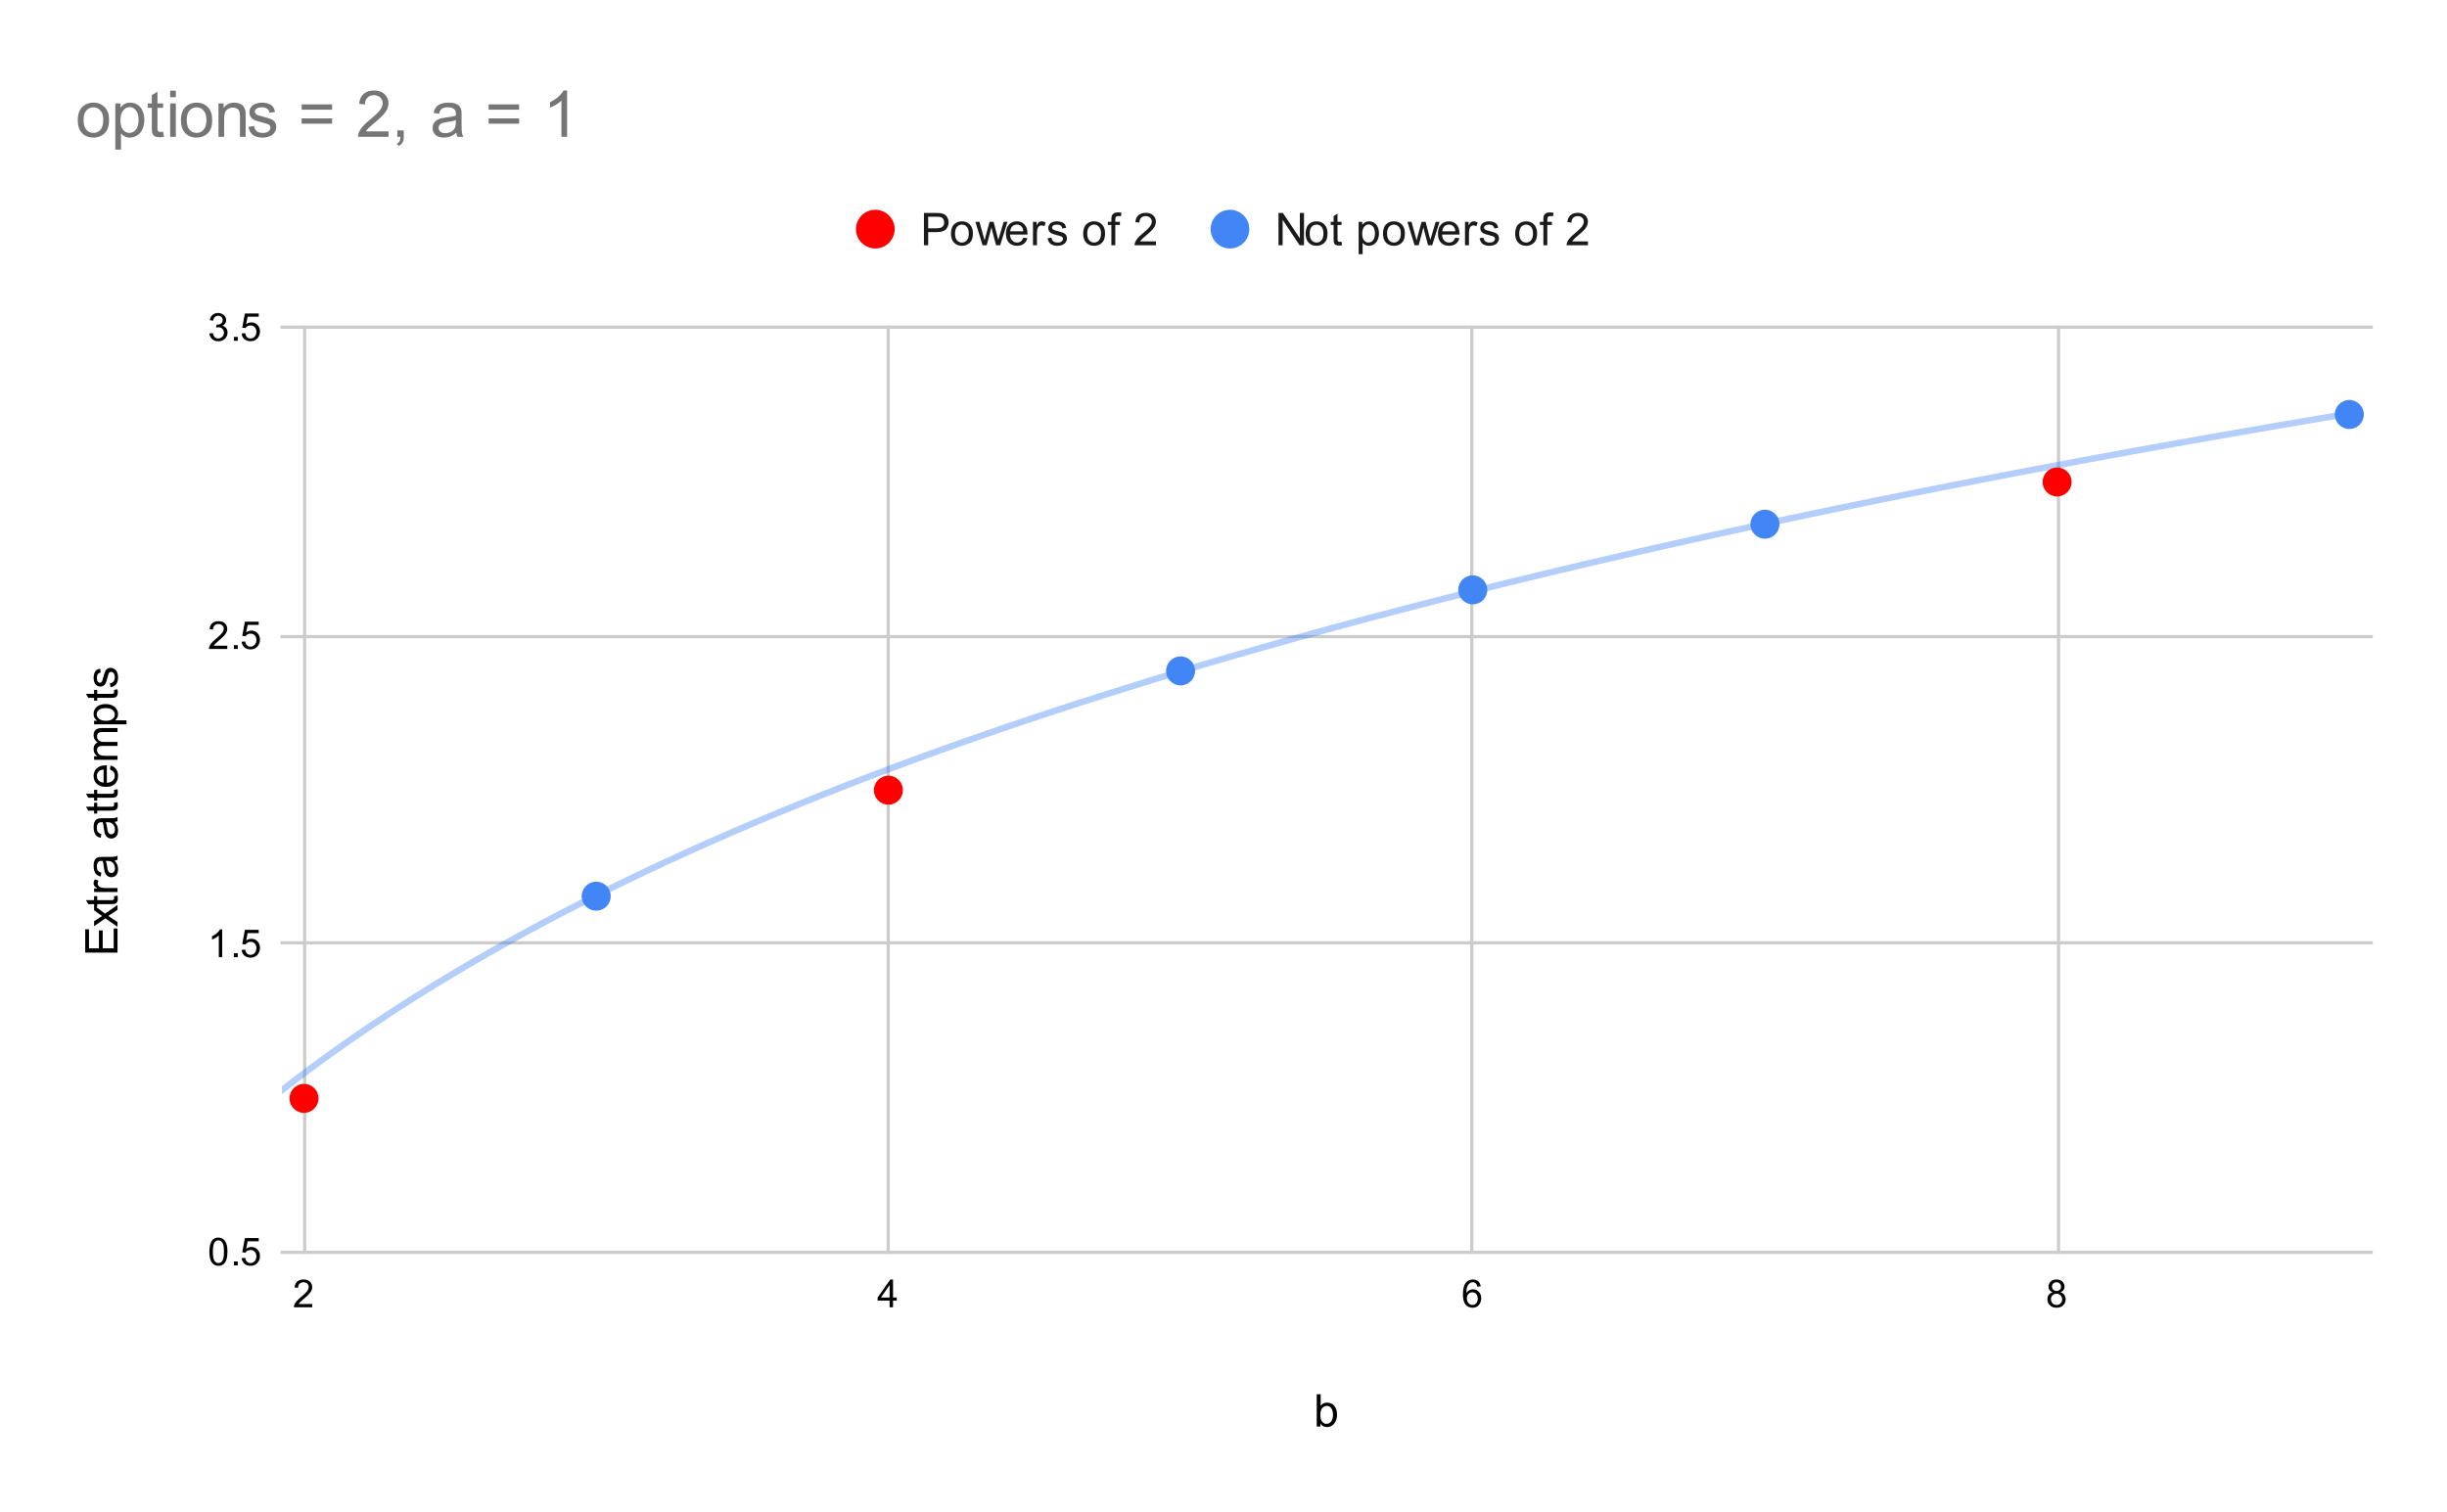 <svg version="1.1" viewBox="0.0 0.0 759.0 469.0" fill="none" stroke="none" stroke-linecap="square" stroke-miterlimit="10" width="759" height="469" xmlns:xlink="http://www.w3.org/1999/xlink" xmlns="http://www.w3.org/2000/svg"><path fill="#ffffff" d="M0 0L759.0 0L759.0 469.0L0 469.0L0 0Z" fill-rule="nonzero"/><path stroke="#cccccc" stroke-width="1.0" stroke-linecap="butt" d="M94.5 101.5L94.5 388.5" fill-rule="nonzero"/><path stroke="#cccccc" stroke-width="1.0" stroke-linecap="butt" d="M275.5 101.5L275.5 388.5" fill-rule="nonzero"/><path stroke="#cccccc" stroke-width="1.0" stroke-linecap="butt" d="M456.5 101.5L456.5 388.5" fill-rule="nonzero"/><path stroke="#cccccc" stroke-width="1.0" stroke-linecap="butt" d="M638.5 101.5L638.5 388.5" fill-rule="nonzero"/><path stroke="#cccccc" stroke-width="1.0" stroke-linecap="butt" d="M87.5 388.5L735.5 388.5" fill-rule="nonzero"/><path stroke="#cccccc" stroke-width="1.0" stroke-linecap="butt" d="M87.5 292.5L735.5 292.5" fill-rule="nonzero"/><path stroke="#cccccc" stroke-width="1.0" stroke-linecap="butt" d="M87.5 197.5L735.5 197.5" fill-rule="nonzero"/><path stroke="#cccccc" stroke-width="1.0" stroke-linecap="butt" d="M87.5 101.5L735.5 101.5" fill-rule="nonzero"/><clipPath id="id_0"><path d="M87.45 101.717L735.55 101.717L735.55 388.55L87.45 388.55L87.45 101.717Z" clip-rule="nonzero"/></clipPath><path stroke="#4285f4" stroke-width="2.0" stroke-linecap="butt" stroke-opacity="0.4" clip-path="url(#id_0)" d="M0 432.913C0 432.913 2.667 428.789 4.0 426.793C5.333 424.797 6.667 422.849 8.0 420.937C9.333 419.025 10.667 417.157 12.0 415.322C13.333 413.488 14.667 411.693 16.0 409.93C17.333 408.167 18.667 406.441 20.0 404.743C21.333 403.046 22.667 401.383 24.0 399.747C25.333 398.111 26.667 396.507 28.0 394.928C29.333 393.349 30.667 391.8 32.0 390.274C33.333 388.748 34.667 387.25 36.0 385.773C37.333 384.297 38.667 382.847 40.0 381.417C41.333 379.988 42.667 378.582 44.0 377.196C45.333 375.81 46.667 374.447 48.0 373.102C49.333 371.757 50.667 370.433 52.0 369.127C53.333 367.821 54.667 366.535 56.0 365.266C57.333 363.996 58.667 362.745 60.0 361.51C61.333 360.276 62.667 359.058 64.0 357.856C65.333 356.654 66.667 355.469 68.0 354.298C69.333 353.126 70.667 351.971 72.0 350.829C73.333 349.688 74.667 348.561 76.0 347.448C77.333 346.334 78.667 345.235 80.0 344.148C81.333 343.061 82.667 341.988 84.0 340.926C85.333 339.865 86.667 338.816 88.0 337.779C89.333 336.742 90.667 335.717 92.0 334.703C93.333 333.689 94.667 332.687 96.0 331.695C97.333 330.703 98.667 329.723 100.0 328.752C101.333 327.782 102.667 326.822 104.0 325.871C105.333 324.921 106.667 323.981 108.0 323.051C109.333 322.12 110.667 321.199 112.0 320.287C113.333 319.375 114.667 318.472 116.0 317.578C117.333 316.684 118.667 315.799 120.0 314.923C121.333 314.046 122.667 313.178 124.0 312.318C125.333 311.458 126.667 310.606 128.0 309.762C129.333 308.918 130.667 308.082 132.0 307.253C133.333 306.424 134.667 305.603 136.0 304.789C137.333 303.976 138.667 303.169 140.0 302.37C141.333 301.57 142.667 300.778 144.0 299.992C145.333 299.207 146.667 298.428 148.0 297.656C149.333 296.884 150.667 296.118 152.0 295.359C153.333 294.6 154.667 293.847 156.0 293.1C157.333 292.353 158.667 291.613 160.0 290.878C161.333 290.143 162.667 289.415 164.0 288.692C165.333 287.969 166.667 287.251 168.0 286.54C169.333 285.828 170.667 285.122 172.0 284.421C173.333 283.721 174.667 283.026 176.0 282.336C177.333 281.646 178.667 280.961 180.0 280.281C181.333 279.602 182.667 278.927 184.0 278.258C185.333 277.588 186.667 276.923 188.0 276.264C189.333 275.604 190.667 274.949 192.0 274.298C193.333 273.648 194.667 273.002 196.0 272.361C197.333 271.72 198.667 271.083 200.0 270.451C201.333 269.818 202.667 269.191 204.0 268.567C205.333 267.943 206.667 267.324 208.0 266.709C209.333 266.094 210.667 265.483 212.0 264.876C213.333 264.269 214.667 263.667 216.0 263.068C217.333 262.469 218.667 261.874 220.0 261.283C221.333 260.692 222.667 260.105 224.0 259.521C225.333 258.938 226.667 258.358 228.0 257.782C229.333 257.206 230.667 256.633 232.0 256.065C233.333 255.496 234.667 254.93 236.0 254.369C237.333 253.807 238.667 253.249 240.0 252.694C241.333 252.139 242.667 251.587 244.0 251.039C245.333 250.491 246.667 249.946 248.0 249.404C249.333 248.863 250.667 248.324 252.0 247.789C253.333 247.254 254.667 246.722 256.0 246.193C257.333 245.664 258.667 245.138 260.0 244.615C261.333 244.092 262.667 243.572 264.0 243.055C265.333 242.538 266.667 242.024 268.0 241.513C269.333 241.002 270.667 240.493 272.0 239.988C273.333 239.483 274.667 238.98 276.0 238.48C277.333 237.98 278.667 237.483 280.0 236.989C281.333 236.494 282.667 236.003 284.0 235.513C285.333 235.024 286.667 234.538 288.0 234.054C289.333 233.57 290.667 233.089 292.0 232.61C293.333 232.131 294.667 231.655 296.0 231.181C297.333 230.708 298.667 230.236 300.0 229.767C301.333 229.299 302.667 228.832 304.0 228.368C305.333 227.904 306.667 227.442 308.0 226.983C309.333 226.524 310.667 226.067 312.0 225.612C313.333 225.157 314.667 224.705 316.0 224.254C317.333 223.804 318.667 223.356 320.0 222.91C321.333 222.464 322.667 222.021 324.0 221.579C325.333 221.138 326.667 220.698 328.0 220.261C329.333 219.824 330.667 219.389 332.0 218.956C333.333 218.523 334.667 218.092 336.0 217.663C337.333 217.234 338.667 216.807 340.0 216.382C341.333 215.957 342.667 215.534 344.0 215.113C345.333 214.692 346.667 214.273 348.0 213.856C349.333 213.439 350.667 213.024 352.0 212.61C353.333 212.197 354.667 211.786 356.0 211.376C357.333 210.966 358.667 210.559 360.0 210.153C361.333 209.747 362.667 209.343 364.0 208.94C365.333 208.538 366.667 208.137 368.0 207.739C369.333 207.34 370.667 206.943 372.0 206.548C373.333 206.152 374.667 205.759 376.0 205.367C377.333 204.975 378.667 204.585 380.0 204.196C381.333 203.808 382.667 203.421 384.0 203.035C385.333 202.65 386.667 202.267 388.0 201.885C389.333 201.503 390.667 201.122 392.0 200.743C393.333 200.365 394.667 199.987 396.0 199.612C397.333 199.236 398.667 198.862 400.0 198.489C401.333 198.117 402.667 197.746 404.0 197.376C405.333 197.007 406.667 196.639 408.0 196.272C409.333 195.905 410.667 195.54 412.0 195.177C413.333 194.813 414.667 194.451 416.0 194.09C417.333 193.73 418.667 193.37 420.0 193.012C421.333 192.655 422.667 192.298 424.0 191.943C425.333 191.588 426.667 191.234 428.0 190.882C429.333 190.53 430.667 190.179 432.0 189.829C433.333 189.479 434.667 189.131 436.0 188.784C437.333 188.437 438.667 188.092 440.0 187.747C441.333 187.403 442.667 187.06 444.0 186.718C445.333 186.377 446.667 186.036 448.0 185.697C449.333 185.358 450.667 185.02 452.0 184.683C453.333 184.347 454.667 184.011 456.0 183.677C457.333 183.343 458.667 183.01 460.0 182.678C461.333 182.347 462.667 182.016 464.0 181.687C465.333 181.358 466.667 181.03 468.0 180.703C469.333 180.376 470.667 180.05 472.0 179.725C473.333 179.401 474.667 179.077 476.0 178.755C477.333 178.433 478.667 178.112 480.0 177.792C481.333 177.472 482.667 177.153 484.0 176.835C485.333 176.517 486.667 176.201 488.0 175.885C489.333 175.569 490.667 175.255 492.0 174.942C493.333 174.628 494.667 174.316 496.0 174.005C497.333 173.694 498.667 173.383 500.0 173.074C501.333 172.765 502.667 172.457 504.0 172.15C505.333 171.843 506.667 171.537 508.0 171.232C509.333 170.927 510.667 170.623 512.0 170.32C513.333 170.017 514.667 169.716 516.0 169.415C517.333 169.114 518.667 168.814 520.0 168.515C521.333 168.216 522.667 167.918 524.0 167.621C525.333 167.324 526.667 167.028 528.0 166.733C529.333 166.438 530.667 166.144 532.0 165.851C533.333 165.558 534.667 165.266 536.0 164.974C537.333 164.683 538.667 164.393 540.0 164.103C541.333 163.814 542.667 163.526 544.0 163.238C545.333 162.951 546.667 162.664 548.0 162.378C549.333 162.092 550.667 161.808 552.0 161.524C553.333 161.24 554.667 160.957 556.0 160.674C557.333 160.392 558.667 160.111 560.0 159.831C561.333 159.55 562.667 159.271 564.0 158.992C565.333 158.713 566.667 158.435 568.0 158.158C569.333 157.881 570.667 157.605 572.0 157.33C573.333 157.054 574.667 156.78 576.0 156.506C577.333 156.233 578.667 155.96 580.0 155.688C581.333 155.416 582.667 155.144 584.0 154.874C585.333 154.604 586.667 154.334 588.0 154.065C589.333 153.796 590.667 153.528 592.0 153.261C593.333 152.994 594.667 152.728 596.0 152.462C597.333 152.196 598.667 151.931 600.0 151.667C601.333 151.403 602.667 151.14 604.0 150.877C605.333 150.615 606.667 150.353 608.0 150.092C609.333 149.831 610.667 149.57 612.0 149.311C613.333 149.051 614.667 148.792 616.0 148.534C617.333 148.276 618.667 148.019 620.0 147.762C621.333 147.506 622.667 147.25 624.0 146.995C625.333 146.739 626.667 146.485 628.0 146.231C629.333 145.977 630.667 145.724 632.0 145.472C633.333 145.22 634.667 144.968 636.0 144.717C637.333 144.466 638.667 144.216 640.0 143.966C641.333 143.717 642.667 143.468 644.0 143.22C645.333 142.971 646.667 142.724 648.0 142.477C649.333 142.23 650.667 141.984 652.0 141.738C653.333 141.493 654.667 141.248 656.0 141.004C657.333 140.76 658.667 140.516 660.0 140.273C661.333 140.03 662.667 139.788 664.0 139.546C665.333 139.305 666.667 139.064 668.0 138.824C669.333 138.583 670.667 138.344 672.0 138.104C673.333 137.865 674.667 137.627 676.0 137.389C677.333 137.151 678.667 136.914 680.0 136.678C681.333 136.441 682.667 136.205 684.0 135.97C685.333 135.735 686.667 135.5 688.0 135.266C689.333 135.032 690.667 134.798 692.0 134.565C693.333 134.332 694.667 134.1 696.0 133.868C697.333 133.636 698.667 133.405 700.0 133.175C701.333 132.944 702.667 132.714 704.0 132.485C705.333 132.256 706.667 132.027 708.0 131.798C709.333 131.57 710.667 131.343 712.0 131.116C713.333 130.888 714.667 130.662 716.0 130.436C717.333 130.21 718.667 129.985 720.0 129.76C721.333 129.535 722.667 129.311 724.0 129.087C725.333 128.863 726.667 128.64 728.0 128.417C729.333 128.195 732.0 127.751 732.0 127.751" fill-rule="nonzero"/><path fill="#ff0000" clip-path="url(#id_0)" d="M98.802 340.744C98.802 343.23 96.787 345.244 94.302 345.244C91.817 345.244 89.802 343.23 89.802 340.744C89.802 338.259 91.817 336.244 94.302 336.244C96.787 336.244 98.802 338.259 98.802 340.744Z" fill-rule="nonzero"/><path fill="#ff0000" clip-path="url(#id_0)" d="M280.058 245.133C280.058 247.619 278.043 249.633 275.558 249.633C273.073 249.633 271.058 247.619 271.058 245.133C271.058 242.648 273.073 240.633 275.558 240.633C278.043 240.633 280.058 242.648 280.058 245.133Z" fill-rule="nonzero"/><path fill="#ff0000" clip-path="url(#id_0)" d="M642.57 149.522C642.57 152.007 640.555 154.022 638.07 154.022C635.585 154.022 633.57 152.007 633.57 149.522C633.57 147.037 635.585 145.022 638.07 145.022C640.555 145.022 642.57 147.037 642.57 149.522Z" fill-rule="nonzero"/><path fill="#4285f4" clip-path="url(#id_0)" d="M189.43 278.024C189.43 280.509 187.415 282.524 184.93 282.524C182.445 282.524 180.43 280.509 180.43 278.024C180.43 275.538 182.445 273.524 184.93 273.524C187.415 273.524 189.43 275.538 189.43 278.024Z" fill-rule="nonzero"/><path fill="#4285f4" clip-path="url(#id_0)" d="M370.686 208.132C370.686 210.617 368.671 212.632 366.186 212.632C363.701 212.632 361.686 210.617 361.686 208.132C361.686 205.647 363.701 203.632 366.186 203.632C368.671 203.632 370.686 205.647 370.686 208.132Z" fill-rule="nonzero"/><path fill="#4285f4" clip-path="url(#id_0)" d="M461.314 182.986C461.314 185.471 459.299 187.486 456.814 187.486C454.329 187.486 452.314 185.471 452.314 182.986C452.314 180.501 454.329 178.486 456.814 178.486C459.299 178.486 461.314 180.501 461.314 182.986Z" fill-rule="nonzero"/><path fill="#4285f4" clip-path="url(#id_0)" d="M551.942 162.621C551.942 165.106 549.927 167.121 547.442 167.121C544.957 167.121 542.942 165.106 542.942 162.621C542.942 160.136 544.957 158.121 547.442 158.121C549.927 158.121 551.942 160.136 551.942 162.621Z" fill-rule="nonzero"/><path fill="#4285f4" clip-path="url(#id_0)" d="M733.198 128.583C733.198 131.069 731.183 133.083 728.698 133.083C726.213 133.083 724.198 131.069 724.198 128.583C724.198 126.098 726.213 124.083 728.698 124.083C731.183 124.083 733.198 126.098 733.198 128.583Z" fill-rule="nonzero"/><path fill="#000000" d="M409.562 442.55L408.422 442.55L408.422 432.534L409.641 432.534L409.641 436.097Q410.422 435.128 411.641 435.128Q412.312 435.128 412.906 435.394Q413.5 435.659 413.891 436.159Q414.281 436.644 414.5 437.331Q414.719 438.019 414.719 438.816Q414.719 440.675 413.781 441.706Q412.859 442.722 411.578 442.722Q410.297 442.722 409.562 441.644L409.562 442.55ZM409.547 438.863Q409.547 440.175 409.906 440.753Q410.484 441.706 411.469 441.706Q412.281 441.706 412.859 441.003Q413.453 440.3 413.453 438.909Q413.453 437.488 412.891 436.816Q412.328 436.144 411.531 436.144Q410.719 436.144 410.125 436.847Q409.547 437.534 409.547 438.863Z" fill-rule="nonzero"/><path fill="#000000" d="M36.45 295.524L26.434 295.524L26.434 288.274L27.606 288.274L27.606 294.196L30.684 294.196L30.684 288.649L31.856 288.649L31.856 294.196L35.262 294.196L35.262 288.04L36.45 288.04L36.45 295.524ZM36.45 287.524L32.669 284.883L29.184 287.336L29.184 285.79L30.887 284.68Q31.372 284.368 31.7 284.18Q31.247 283.868 30.903 283.618L29.184 282.399L29.184 280.93L32.606 283.43L36.45 280.743L36.45 282.243L34.2 283.743L33.591 284.133L36.45 286.04L36.45 287.524ZM35.356 278.024L36.434 277.852Q36.544 278.368 36.544 278.774Q36.544 279.446 36.341 279.821Q36.122 280.18 35.778 280.336Q35.434 280.477 34.325 280.477L30.153 280.477L30.153 281.383L29.184 281.383L29.184 280.477L27.387 280.477L26.653 279.258L29.184 279.258L29.184 278.024L30.153 278.024L30.153 279.258L34.387 279.258Q34.919 279.258 35.075 279.196Q35.216 279.133 35.309 278.993Q35.403 278.836 35.403 278.571Q35.403 278.352 35.356 278.024ZM36.45 276.727L29.184 276.727L29.184 275.618L30.294 275.618Q29.512 275.196 29.278 274.836Q29.028 274.477 29.028 274.04Q29.028 273.415 29.419 272.774L30.559 273.196Q30.294 273.649 30.294 274.102Q30.294 274.508 30.544 274.836Q30.778 275.149 31.216 275.29Q31.872 275.493 32.653 275.493L36.45 275.493L36.45 276.727ZM35.559 266.977Q36.137 267.649 36.387 268.29Q36.622 268.915 36.622 269.649Q36.622 270.836 36.044 271.493Q35.45 272.133 34.528 272.133Q33.997 272.133 33.559 271.899Q33.122 271.649 32.856 271.258Q32.591 270.852 32.45 270.368Q32.356 270.008 32.262 269.274Q32.091 267.774 31.841 267.071Q31.591 267.071 31.528 267.071Q30.762 267.071 30.466 267.415Q30.044 267.883 30.044 268.821Q30.044 269.68 30.356 270.102Q30.653 270.508 31.419 270.711L31.262 271.915Q30.481 271.758 30.012 271.383Q29.544 270.993 29.294 270.29Q29.028 269.571 29.028 268.633Q29.028 267.711 29.247 267.133Q29.466 266.555 29.794 266.29Q30.122 266.008 30.637 265.899Q30.95 265.836 31.762 265.836L33.403 265.836Q35.122 265.836 35.575 265.758Q36.028 265.68 36.45 265.446L36.45 266.727Q36.059 266.915 35.559 266.977ZM32.809 267.071Q33.075 267.743 33.278 269.086Q33.387 269.836 33.528 270.165Q33.653 270.477 33.919 270.649Q34.184 270.821 34.497 270.821Q34.997 270.821 35.325 270.446Q35.653 270.071 35.653 269.352Q35.653 268.633 35.341 268.086Q35.028 267.54 34.481 267.274Q34.075 267.071 33.262 267.071L32.809 267.071ZM35.559 254.977Q36.137 255.649 36.387 256.29Q36.622 256.915 36.622 257.649Q36.622 258.836 36.044 259.493Q35.45 260.133 34.528 260.133Q33.997 260.133 33.559 259.899Q33.122 259.649 32.856 259.258Q32.591 258.852 32.45 258.368Q32.356 258.008 32.262 257.274Q32.091 255.774 31.841 255.071Q31.591 255.071 31.528 255.071Q30.762 255.071 30.466 255.415Q30.044 255.883 30.044 256.821Q30.044 257.68 30.356 258.102Q30.653 258.508 31.419 258.711L31.262 259.915Q30.481 259.758 30.012 259.383Q29.544 258.993 29.294 258.29Q29.028 257.571 29.028 256.633Q29.028 255.711 29.247 255.133Q29.466 254.555 29.794 254.29Q30.122 254.008 30.637 253.899Q30.95 253.836 31.762 253.836L33.403 253.836Q35.122 253.836 35.575 253.758Q36.028 253.68 36.45 253.446L36.45 254.727Q36.059 254.915 35.559 254.977ZM32.809 255.071Q33.075 255.743 33.278 257.086Q33.387 257.836 33.528 258.165Q33.653 258.477 33.919 258.649Q34.184 258.821 34.497 258.821Q34.997 258.821 35.325 258.446Q35.653 258.071 35.653 257.352Q35.653 256.633 35.341 256.086Q35.028 255.54 34.481 255.274Q34.075 255.071 33.262 255.071L32.809 255.071ZM35.356 249.024L36.434 248.852Q36.544 249.368 36.544 249.774Q36.544 250.446 36.341 250.821Q36.122 251.18 35.778 251.336Q35.434 251.477 34.325 251.477L30.153 251.477L30.153 252.383L29.184 252.383L29.184 251.477L27.387 251.477L26.653 250.258L29.184 250.258L29.184 249.024L30.153 249.024L30.153 250.258L34.387 250.258Q34.919 250.258 35.075 250.196Q35.216 250.133 35.309 249.993Q35.403 249.836 35.403 249.571Q35.403 249.352 35.356 249.024ZM35.356 245.024L36.434 244.852Q36.544 245.368 36.544 245.774Q36.544 246.446 36.341 246.821Q36.122 247.18 35.778 247.336Q35.434 247.477 34.325 247.477L30.153 247.477L30.153 248.383L29.184 248.383L29.184 247.477L27.387 247.477L26.653 246.258L29.184 246.258L29.184 245.024L30.153 245.024L30.153 246.258L34.387 246.258Q34.919 246.258 35.075 246.196Q35.216 246.133 35.309 245.993Q35.403 245.836 35.403 245.571Q35.403 245.352 35.356 245.024ZM34.106 238.743L34.262 237.461Q35.387 237.774 36.012 238.586Q36.622 239.399 36.622 240.665Q36.622 242.258 35.637 243.196Q34.653 244.118 32.887 244.118Q31.044 244.118 30.044 243.18Q29.028 242.227 29.028 240.727Q29.028 239.274 30.028 238.352Q31.012 237.43 32.809 237.43Q32.919 237.43 33.137 237.43L33.137 242.852Q34.325 242.774 34.966 242.18Q35.606 241.571 35.606 240.649Q35.606 239.977 35.247 239.508Q34.887 239.024 34.106 238.743ZM32.122 242.774L32.122 238.727Q31.2 238.805 30.747 239.196Q30.044 239.774 30.044 240.711Q30.044 241.571 30.606 242.149Q31.169 242.711 32.122 242.774ZM36.45 235.711L29.184 235.711L29.184 234.602L30.216 234.602Q29.669 234.274 29.356 233.711Q29.028 233.133 29.028 232.415Q29.028 231.602 29.372 231.086Q29.7 230.571 30.294 230.352Q29.028 229.493 29.028 228.118Q29.028 227.04 29.622 226.461Q30.216 225.868 31.466 225.868L36.45 225.868L36.45 227.102L31.872 227.102Q31.137 227.102 30.809 227.227Q30.481 227.336 30.294 227.649Q30.091 227.961 30.091 228.383Q30.091 229.149 30.606 229.665Q31.106 230.165 32.231 230.165L36.45 230.165L36.45 231.399L31.731 231.399Q30.919 231.399 30.512 231.696Q30.091 231.993 30.091 232.68Q30.091 233.196 30.372 233.649Q30.637 234.086 31.169 234.29Q31.684 234.477 32.684 234.477L36.45 234.477L36.45 235.711ZM39.231 224.711L29.184 224.711L29.184 223.586L30.137 223.586Q29.575 223.196 29.309 222.696Q29.028 222.196 29.028 221.477Q29.028 220.555 29.512 219.852Q29.981 219.133 30.856 218.774Q31.731 218.415 32.762 218.415Q33.872 218.415 34.778 218.821Q35.669 219.211 36.153 219.977Q36.622 220.727 36.622 221.571Q36.622 222.18 36.356 222.68Q36.091 223.165 35.7 223.477L39.231 223.477L39.231 224.711ZM32.856 223.602Q34.262 223.602 34.934 223.04Q35.606 222.461 35.606 221.649Q35.606 220.836 34.919 220.258Q34.216 219.665 32.762 219.665Q31.372 219.665 30.684 220.243Q29.997 220.805 29.997 221.602Q29.997 222.383 30.731 222.993Q31.466 223.602 32.856 223.602ZM35.356 214.024L36.434 213.852Q36.544 214.368 36.544 214.774Q36.544 215.446 36.341 215.821Q36.122 216.18 35.778 216.336Q35.434 216.477 34.325 216.477L30.153 216.477L30.153 217.383L29.184 217.383L29.184 216.477L27.387 216.477L26.653 215.258L29.184 215.258L29.184 214.024L30.153 214.024L30.153 215.258L34.387 215.258Q34.919 215.258 35.075 215.196Q35.216 215.133 35.309 214.993Q35.403 214.836 35.403 214.571Q35.403 214.352 35.356 214.024ZM34.278 213.196L34.091 211.993Q34.825 211.883 35.216 211.415Q35.606 210.946 35.606 210.102Q35.606 209.258 35.262 208.852Q34.919 208.43 34.45 208.43Q34.028 208.43 33.794 208.805Q33.622 209.055 33.372 210.055Q33.028 211.415 32.778 211.946Q32.528 212.461 32.091 212.727Q31.653 212.993 31.122 212.993Q30.637 212.993 30.231 212.774Q29.809 212.555 29.528 212.165Q29.325 211.883 29.184 211.399Q29.028 210.899 29.028 210.321Q29.028 209.477 29.278 208.836Q29.512 208.18 29.934 207.868Q30.356 207.555 31.059 207.446L31.231 208.649Q30.669 208.727 30.356 209.133Q30.044 209.524 30.044 210.243Q30.044 211.086 30.325 211.446Q30.591 211.805 30.981 211.805Q31.216 211.805 31.403 211.665Q31.606 211.508 31.731 211.18Q31.794 211.008 32.044 210.102Q32.403 208.79 32.622 208.274Q32.841 207.758 33.262 207.477Q33.684 207.18 34.309 207.18Q34.934 207.18 35.481 207.54Q36.012 207.883 36.325 208.571Q36.622 209.243 36.622 210.102Q36.622 211.508 36.028 212.258Q35.434 212.993 34.278 213.196Z" fill-rule="nonzero"/><path fill="#000000" d="M64.95 388.316Q64.95 386.784 65.263 385.863Q65.575 384.925 66.184 384.425Q66.809 383.925 67.747 383.925Q68.434 383.925 68.95 384.206Q69.481 384.488 69.825 385.019Q70.169 385.534 70.356 386.284Q70.544 387.034 70.544 388.316Q70.544 389.831 70.231 390.753Q69.934 391.675 69.309 392.191Q68.7 392.691 67.747 392.691Q66.513 392.691 65.794 391.8Q64.95 390.738 64.95 388.316ZM66.028 388.316Q66.028 390.425 66.528 391.128Q67.028 391.831 67.747 391.831Q68.481 391.831 68.966 391.128Q69.466 390.425 69.466 388.316Q69.466 386.191 68.966 385.503Q68.481 384.8 67.731 384.8Q67.013 384.8 66.575 385.409Q66.028 386.191 66.028 388.316ZM72.544 392.55L72.544 391.347L73.747 391.347L73.747 392.55L72.544 392.55ZM74.95 390.3L76.059 390.206Q76.184 391.019 76.622 391.425Q77.075 391.831 77.716 391.831Q78.466 391.831 78.997 391.253Q79.528 390.675 79.528 389.738Q79.528 388.831 79.013 388.316Q78.513 387.784 77.684 387.784Q77.184 387.784 76.763 388.019Q76.356 388.253 76.122 388.613L75.138 388.488L75.966 384.081L80.247 384.081L80.247 385.081L76.809 385.081L76.356 387.394Q77.122 386.847 77.966 386.847Q79.091 386.847 79.856 387.628Q80.638 388.409 80.638 389.644Q80.638 390.8 79.966 391.659Q79.138 392.691 77.716 392.691Q76.544 392.691 75.794 392.034Q75.059 391.378 74.95 390.3Z" fill-rule="nonzero"/><path fill="#000000" d="M68.919 296.939L67.872 296.939L67.872 290.22Q67.481 290.58 66.856 290.955Q66.247 291.314 65.763 291.486L65.763 290.47Q66.638 290.048 67.294 289.47Q67.966 288.876 68.247 288.314L68.919 288.314L68.919 296.939ZM72.544 296.939L72.544 295.736L73.747 295.736L73.747 296.939L72.544 296.939ZM74.95 294.689L76.059 294.595Q76.184 295.408 76.622 295.814Q77.075 296.22 77.716 296.22Q78.466 296.22 78.997 295.642Q79.528 295.064 79.528 294.126Q79.528 293.22 79.013 292.705Q78.513 292.173 77.684 292.173Q77.184 292.173 76.763 292.408Q76.356 292.642 76.122 293.001L75.138 292.876L75.966 288.47L80.247 288.47L80.247 289.47L76.809 289.47L76.356 291.783Q77.122 291.236 77.966 291.236Q79.091 291.236 79.856 292.017Q80.638 292.798 80.638 294.033Q80.638 295.189 79.966 296.048Q79.138 297.08 77.716 297.08Q76.544 297.08 75.794 296.423Q75.059 295.767 74.95 294.689Z" fill-rule="nonzero"/><path fill="#000000" d="M70.497 200.312L70.497 201.328L64.809 201.328Q64.809 200.953 64.934 200.593Q65.153 200.015 65.622 199.453Q66.106 198.89 67.013 198.156Q68.419 197 68.903 196.328Q69.403 195.656 69.403 195.062Q69.403 194.437 68.95 194.015Q68.497 193.578 67.778 193.578Q67.013 193.578 66.559 194.031Q66.106 194.484 66.091 195.297L65.013 195.187Q65.122 193.968 65.841 193.343Q66.575 192.703 67.809 192.703Q69.044 192.703 69.763 193.39Q70.481 194.078 70.481 195.093Q70.481 195.609 70.263 196.109Q70.059 196.593 69.559 197.156Q69.075 197.703 67.95 198.656Q66.997 199.453 66.716 199.75Q66.45 200.031 66.278 200.312L70.497 200.312ZM72.544 201.328L72.544 200.125L73.747 200.125L73.747 201.328L72.544 201.328ZM74.95 199.078L76.059 198.984Q76.184 199.797 76.622 200.203Q77.075 200.609 77.716 200.609Q78.466 200.609 78.997 200.031Q79.528 199.453 79.528 198.515Q79.528 197.609 79.013 197.093Q78.513 196.562 77.684 196.562Q77.184 196.562 76.763 196.797Q76.356 197.031 76.122 197.39L75.138 197.265L75.966 192.859L80.247 192.859L80.247 193.859L76.809 193.859L76.356 196.172Q77.122 195.625 77.966 195.625Q79.091 195.625 79.856 196.406Q80.638 197.187 80.638 198.422Q80.638 199.578 79.966 200.437Q79.138 201.468 77.716 201.468Q76.544 201.468 75.794 200.812Q75.059 200.156 74.95 199.078Z" fill-rule="nonzero"/><path fill="#000000" d="M64.95 103.451L66.013 103.31Q66.184 104.201 66.622 104.607Q67.059 104.998 67.684 104.998Q68.434 104.998 68.95 104.482Q69.466 103.967 69.466 103.201Q69.466 102.482 68.981 102.014Q68.513 101.529 67.778 101.529Q67.481 101.529 67.028 101.654L67.153 100.717Q67.263 100.732 67.325 100.732Q67.997 100.732 68.528 100.389Q69.075 100.029 69.075 99.295Q69.075 98.717 68.684 98.342Q68.294 97.951 67.669 97.951Q67.059 97.951 66.638 98.342Q66.231 98.732 66.122 99.498L65.059 99.31Q65.247 98.264 65.934 97.685Q66.622 97.092 67.638 97.092Q68.341 97.092 68.934 97.404Q69.528 97.701 69.841 98.217Q70.153 98.732 70.153 99.326Q70.153 99.873 69.856 100.342Q69.559 100.795 68.981 101.06Q69.731 101.232 70.153 101.795Q70.575 102.342 70.575 103.185Q70.575 104.31 69.747 105.092Q68.934 105.873 67.684 105.873Q66.559 105.873 65.809 105.201Q65.059 104.514 64.95 103.451ZM72.544 105.717L72.544 104.514L73.747 104.514L73.747 105.717L72.544 105.717ZM74.95 103.467L76.059 103.373Q76.184 104.185 76.622 104.592Q77.075 104.998 77.716 104.998Q78.466 104.998 78.997 104.42Q79.528 103.842 79.528 102.904Q79.528 101.998 79.013 101.482Q78.513 100.951 77.684 100.951Q77.184 100.951 76.763 101.185Q76.356 101.42 76.122 101.779L75.138 101.654L75.966 97.248L80.247 97.248L80.247 98.248L76.809 98.248L76.356 100.56Q77.122 100.014 77.966 100.014Q79.091 100.014 79.856 100.795Q80.638 101.576 80.638 102.81Q80.638 103.967 79.966 104.826Q79.138 105.857 77.716 105.857Q76.544 105.857 75.794 105.201Q75.059 104.545 74.95 103.467Z" fill-rule="nonzero"/><path fill="#000000" d="M96.849 404.534L96.849 405.55L91.161 405.55Q91.161 405.175 91.286 404.816Q91.505 404.238 91.974 403.675Q92.458 403.113 93.364 402.378Q94.771 401.222 95.255 400.55Q95.755 399.878 95.755 399.284Q95.755 398.659 95.302 398.238Q94.849 397.8 94.13 397.8Q93.364 397.8 92.911 398.253Q92.458 398.706 92.443 399.519L91.364 399.409Q91.474 398.191 92.193 397.566Q92.927 396.925 94.161 396.925Q95.396 396.925 96.114 397.613Q96.833 398.3 96.833 399.316Q96.833 399.831 96.614 400.331Q96.411 400.816 95.911 401.378Q95.427 401.925 94.302 402.878Q93.349 403.675 93.068 403.972Q92.802 404.253 92.63 404.534L96.849 404.534Z" fill-rule="nonzero"/><path fill="#000000" d="M275.933 405.55L275.933 403.488L272.214 403.488L272.214 402.519L276.136 396.956L276.995 396.956L276.995 402.519L278.152 402.519L278.152 403.488L276.995 403.488L276.995 405.55L275.933 405.55ZM275.933 402.519L275.933 398.659L273.245 402.519L275.933 402.519Z" fill-rule="nonzero"/><path fill="#000000" d="M459.283 399.066L458.236 399.144Q458.095 398.519 457.845 398.238Q457.408 397.784 456.783 397.784Q456.283 397.784 455.892 398.066Q455.408 398.441 455.111 399.144Q454.83 399.831 454.814 401.113Q455.189 400.534 455.736 400.253Q456.298 399.972 456.908 399.972Q457.955 399.972 458.689 400.753Q459.439 401.534 459.439 402.753Q459.439 403.566 459.08 404.269Q458.736 404.956 458.127 405.331Q457.517 405.691 456.752 405.691Q455.423 405.691 454.595 404.722Q453.767 403.753 453.767 401.534Q453.767 399.034 454.689 397.909Q455.486 396.925 456.845 396.925Q457.861 396.925 458.502 397.503Q459.158 398.066 459.283 399.066ZM454.986 402.769Q454.986 403.316 455.205 403.816Q455.439 404.3 455.845 404.566Q456.267 404.831 456.736 404.831Q457.392 404.831 457.877 404.3Q458.361 403.753 458.361 402.831Q458.361 401.941 457.877 401.425Q457.408 400.909 456.689 400.909Q455.97 400.909 455.47 401.425Q454.986 401.941 454.986 402.769Z" fill-rule="nonzero"/><path fill="#000000" d="M636.695 400.894Q636.039 400.644 635.711 400.206Q635.398 399.753 635.398 399.144Q635.398 398.206 636.07 397.566Q636.758 396.925 637.867 396.925Q638.992 396.925 639.679 397.581Q640.367 398.238 640.367 399.175Q640.367 399.769 640.054 400.206Q639.742 400.644 639.101 400.894Q639.898 401.144 640.304 401.722Q640.711 402.3 640.711 403.097Q640.711 404.191 639.929 404.941Q639.164 405.691 637.883 405.691Q636.617 405.691 635.836 404.941Q635.054 404.191 635.054 403.066Q635.054 402.222 635.476 401.659Q635.914 401.097 636.695 400.894ZM636.476 399.097Q636.476 399.706 636.867 400.097Q637.273 400.488 637.898 400.488Q638.508 400.488 638.898 400.113Q639.289 399.722 639.289 399.159Q639.289 398.581 638.883 398.191Q638.476 397.784 637.883 397.784Q637.273 397.784 636.867 398.175Q636.476 398.566 636.476 399.097ZM636.148 403.066Q636.148 403.519 636.351 403.941Q636.57 404.363 636.992 404.597Q637.414 404.831 637.898 404.831Q638.648 404.831 639.133 404.347Q639.633 403.863 639.633 403.113Q639.633 402.347 639.133 401.847Q638.633 401.347 637.867 401.347Q637.117 401.347 636.633 401.847Q636.148 402.331 636.148 403.066Z" fill-rule="nonzero"/><path fill="#ff0000" d="M277.5 71.083C277.5 74.397 274.814 77.083 271.5 77.083C268.186 77.083 265.5 74.397 265.5 71.083C265.5 67.77 268.186 65.083 271.5 65.083C274.814 65.083 277.5 67.77 277.5 71.083Z" fill-rule="nonzero"/><path fill="#1a1a1a" d="M286.578 76.083L286.578 66.068L290.359 66.068Q291.359 66.068 291.891 66.161Q292.625 66.286 293.125 66.63Q293.625 66.974 293.922 67.599Q294.234 68.208 294.234 68.958Q294.234 70.24 293.422 71.13Q292.609 72.005 290.484 72.005L287.906 72.005L287.906 76.083L286.578 76.083ZM287.906 70.833L290.5 70.833Q291.781 70.833 292.312 70.349Q292.859 69.865 292.859 69.005Q292.859 68.365 292.547 67.927Q292.234 67.474 291.703 67.333Q291.375 67.24 290.469 67.24L287.906 67.24L287.906 70.833ZM294.969 72.458Q294.969 70.443 296.094 69.458Q297.016 68.661 298.375 68.661Q299.859 68.661 300.812 69.646Q301.766 70.615 301.766 72.349Q301.766 73.755 301.344 74.568Q300.922 75.365 300.109 75.818Q299.312 76.255 298.375 76.255Q296.844 76.255 295.906 75.271Q294.969 74.286 294.969 72.458ZM296.234 72.458Q296.234 73.849 296.844 74.552Q297.453 75.24 298.375 75.24Q299.281 75.24 299.891 74.536Q300.5 73.833 300.5 72.411Q300.5 71.068 299.891 70.38Q299.281 69.677 298.375 69.677Q297.453 69.677 296.844 70.365Q296.234 71.052 296.234 72.458ZM304.766 76.083L302.547 68.818L303.812 68.818L304.969 73.021L305.406 74.568Q305.422 74.458 305.781 73.068L306.938 68.818L308.188 68.818L309.281 73.036L309.641 74.427L310.062 73.021L311.312 68.818L312.5 68.818L310.234 76.083L308.953 76.083L307.797 71.74L307.516 70.505L306.047 76.083L304.766 76.083ZM317.391 73.74L318.672 73.896Q318.359 75.021 317.547 75.646Q316.734 76.255 315.469 76.255Q313.875 76.255 312.938 75.271Q312.016 74.286 312.016 72.521Q312.016 70.677 312.953 69.677Q313.906 68.661 315.406 68.661Q316.859 68.661 317.781 69.661Q318.703 70.646 318.703 72.443Q318.703 72.552 318.703 72.771L313.281 72.771Q313.359 73.958 313.953 74.599Q314.562 75.24 315.484 75.24Q316.156 75.24 316.625 74.88Q317.109 74.521 317.391 73.74ZM313.359 71.755L317.406 71.755Q317.328 70.833 316.938 70.38Q316.359 69.677 315.422 69.677Q314.562 69.677 313.984 70.24Q313.422 70.802 313.359 71.755ZM320.406 76.083L320.406 68.818L321.516 68.818L321.516 69.927Q321.938 69.146 322.297 68.911Q322.656 68.661 323.094 68.661Q323.719 68.661 324.359 69.052L323.938 70.193Q323.484 69.927 323.031 69.927Q322.625 69.927 322.297 70.177Q321.984 70.411 321.844 70.849Q321.641 71.505 321.641 72.286L321.641 76.083L320.406 76.083ZM324.938 73.911L326.141 73.724Q326.25 74.458 326.719 74.849Q327.188 75.24 328.031 75.24Q328.875 75.24 329.281 74.896Q329.703 74.552 329.703 74.083Q329.703 73.661 329.328 73.427Q329.078 73.255 328.078 73.005Q326.719 72.661 326.188 72.411Q325.672 72.161 325.406 71.724Q325.141 71.286 325.141 70.755Q325.141 70.271 325.359 69.865Q325.578 69.443 325.969 69.161Q326.25 68.958 326.734 68.818Q327.234 68.661 327.812 68.661Q328.656 68.661 329.297 68.911Q329.953 69.146 330.266 69.568Q330.578 69.99 330.688 70.693L329.484 70.865Q329.406 70.302 329.0 69.99Q328.609 69.677 327.891 69.677Q327.047 69.677 326.688 69.958Q326.328 70.224 326.328 70.615Q326.328 70.849 326.469 71.036Q326.625 71.24 326.953 71.365Q327.125 71.427 328.031 71.677Q329.344 72.036 329.859 72.255Q330.375 72.474 330.656 72.896Q330.953 73.318 330.953 73.943Q330.953 74.568 330.594 75.115Q330.25 75.646 329.562 75.958Q328.891 76.255 328.031 76.255Q326.625 76.255 325.875 75.661Q325.141 75.068 324.938 73.911ZM335.969 72.458Q335.969 70.443 337.094 69.458Q338.016 68.661 339.375 68.661Q340.859 68.661 341.812 69.646Q342.766 70.615 342.766 72.349Q342.766 73.755 342.344 74.568Q341.922 75.365 341.109 75.818Q340.312 76.255 339.375 76.255Q337.844 76.255 336.906 75.271Q335.969 74.286 335.969 72.458ZM337.234 72.458Q337.234 73.849 337.844 74.552Q338.453 75.24 339.375 75.24Q340.281 75.24 340.891 74.536Q341.5 73.833 341.5 72.411Q341.5 71.068 340.891 70.38Q340.281 69.677 339.375 69.677Q338.453 69.677 337.844 70.365Q337.234 71.052 337.234 72.458ZM344.719 76.083L344.719 69.786L343.625 69.786L343.625 68.818L344.719 68.818L344.719 68.052Q344.719 67.318 344.844 66.958Q345.031 66.49 345.469 66.193Q345.922 65.896 346.734 65.896Q347.25 65.896 347.875 66.021L347.688 67.083Q347.312 67.021 346.969 67.021Q346.406 67.021 346.172 67.255Q345.938 67.49 345.938 68.146L345.938 68.818L347.359 68.818L347.359 69.786L345.938 69.786L345.938 76.083L344.719 76.083ZM358.547 74.896L358.547 76.083L351.922 76.083Q351.906 75.646 352.062 75.224Q352.328 74.552 352.875 73.896Q353.438 73.24 354.484 72.38Q356.125 71.036 356.688 70.255Q357.266 69.474 357.266 68.771Q357.266 68.036 356.734 67.536Q356.219 67.036 355.391 67.036Q354.5 67.036 353.953 67.568Q353.422 68.099 353.422 69.052L352.156 68.911Q352.281 67.505 353.125 66.771Q353.984 66.021 355.406 66.021Q356.859 66.021 357.688 66.818Q358.531 67.615 358.531 68.802Q358.531 69.411 358.281 69.99Q358.047 70.568 357.469 71.208Q356.906 71.849 355.578 72.974Q354.469 73.896 354.156 74.24Q353.844 74.568 353.641 74.896L358.547 74.896Z" fill-rule="nonzero"/><path fill="#4285f4" d="M387.5 71.083C387.5 74.397 384.814 77.083 381.5 77.083C378.186 77.083 375.5 74.397 375.5 71.083C375.5 67.77 378.186 65.083 381.5 65.083C384.814 65.083 387.5 67.77 387.5 71.083Z" fill-rule="nonzero"/><path fill="#1a1a1a" d="M396.562 76.083L396.562 66.068L397.922 66.068L403.188 73.927L403.188 66.068L404.469 66.068L404.469 76.083L403.109 76.083L397.844 68.208L397.844 76.083L396.562 76.083ZM404.969 72.458Q404.969 70.443 406.094 69.458Q407.016 68.661 408.375 68.661Q409.859 68.661 410.812 69.646Q411.766 70.615 411.766 72.349Q411.766 73.755 411.344 74.568Q410.922 75.365 410.109 75.818Q409.312 76.255 408.375 76.255Q406.844 76.255 405.906 75.271Q404.969 74.286 404.969 72.458ZM406.234 72.458Q406.234 73.849 406.844 74.552Q407.453 75.24 408.375 75.24Q409.281 75.24 409.891 74.536Q410.5 73.833 410.5 72.411Q410.5 71.068 409.891 70.38Q409.281 69.677 408.375 69.677Q407.453 69.677 406.844 70.365Q406.234 71.052 406.234 72.458ZM416.109 74.99L416.281 76.068Q415.766 76.177 415.359 76.177Q414.688 76.177 414.312 75.974Q413.953 75.755 413.797 75.411Q413.656 75.068 413.656 73.958L413.656 69.786L412.75 69.786L412.75 68.818L413.656 68.818L413.656 67.021L414.875 66.286L414.875 68.818L416.109 68.818L416.109 69.786L414.875 69.786L414.875 74.021Q414.875 74.552 414.938 74.708Q415.0 74.849 415.141 74.943Q415.297 75.036 415.562 75.036Q415.781 75.036 416.109 74.99ZM421.422 78.865L421.422 68.818L422.547 68.818L422.547 69.771Q422.938 69.208 423.438 68.943Q423.938 68.661 424.656 68.661Q425.578 68.661 426.281 69.146Q427.0 69.615 427.359 70.49Q427.719 71.365 427.719 72.396Q427.719 73.505 427.312 74.411Q426.922 75.302 426.156 75.786Q425.406 76.255 424.562 76.255Q423.953 76.255 423.453 75.99Q422.969 75.724 422.656 75.333L422.656 78.865L421.422 78.865ZM422.531 72.49Q422.531 73.896 423.094 74.568Q423.672 75.24 424.484 75.24Q425.297 75.24 425.875 74.552Q426.469 73.849 426.469 72.396Q426.469 71.005 425.891 70.318Q425.328 69.63 424.531 69.63Q423.75 69.63 423.141 70.365Q422.531 71.099 422.531 72.49ZM428.969 72.458Q428.969 70.443 430.094 69.458Q431.016 68.661 432.375 68.661Q433.859 68.661 434.812 69.646Q435.766 70.615 435.766 72.349Q435.766 73.755 435.344 74.568Q434.922 75.365 434.109 75.818Q433.312 76.255 432.375 76.255Q430.844 76.255 429.906 75.271Q428.969 74.286 428.969 72.458ZM430.234 72.458Q430.234 73.849 430.844 74.552Q431.453 75.24 432.375 75.24Q433.281 75.24 433.891 74.536Q434.5 73.833 434.5 72.411Q434.5 71.068 433.891 70.38Q433.281 69.677 432.375 69.677Q431.453 69.677 430.844 70.365Q430.234 71.052 430.234 72.458ZM438.766 76.083L436.547 68.818L437.812 68.818L438.969 73.021L439.406 74.568Q439.422 74.458 439.781 73.068L440.938 68.818L442.188 68.818L443.281 73.036L443.641 74.427L444.062 73.021L445.312 68.818L446.5 68.818L444.234 76.083L442.953 76.083L441.797 71.74L441.516 70.505L440.047 76.083L438.766 76.083ZM451.391 73.74L452.672 73.896Q452.359 75.021 451.547 75.646Q450.734 76.255 449.469 76.255Q447.875 76.255 446.938 75.271Q446.016 74.286 446.016 72.521Q446.016 70.677 446.953 69.677Q447.906 68.661 449.406 68.661Q450.859 68.661 451.781 69.661Q452.703 70.646 452.703 72.443Q452.703 72.552 452.703 72.771L447.281 72.771Q447.359 73.958 447.953 74.599Q448.562 75.24 449.484 75.24Q450.156 75.24 450.625 74.88Q451.109 74.521 451.391 73.74ZM447.359 71.755L451.406 71.755Q451.328 70.833 450.938 70.38Q450.359 69.677 449.422 69.677Q448.562 69.677 447.984 70.24Q447.422 70.802 447.359 71.755ZM454.406 76.083L454.406 68.818L455.516 68.818L455.516 69.927Q455.938 69.146 456.297 68.911Q456.656 68.661 457.094 68.661Q457.719 68.661 458.359 69.052L457.938 70.193Q457.484 69.927 457.031 69.927Q456.625 69.927 456.297 70.177Q455.984 70.411 455.844 70.849Q455.641 71.505 455.641 72.286L455.641 76.083L454.406 76.083ZM458.938 73.911L460.141 73.724Q460.25 74.458 460.719 74.849Q461.188 75.24 462.031 75.24Q462.875 75.24 463.281 74.896Q463.703 74.552 463.703 74.083Q463.703 73.661 463.328 73.427Q463.078 73.255 462.078 73.005Q460.719 72.661 460.188 72.411Q459.672 72.161 459.406 71.724Q459.141 71.286 459.141 70.755Q459.141 70.271 459.359 69.865Q459.578 69.443 459.969 69.161Q460.25 68.958 460.734 68.818Q461.234 68.661 461.812 68.661Q462.656 68.661 463.297 68.911Q463.953 69.146 464.266 69.568Q464.578 69.99 464.688 70.693L463.484 70.865Q463.406 70.302 463.0 69.99Q462.609 69.677 461.891 69.677Q461.047 69.677 460.688 69.958Q460.328 70.224 460.328 70.615Q460.328 70.849 460.469 71.036Q460.625 71.24 460.953 71.365Q461.125 71.427 462.031 71.677Q463.344 72.036 463.859 72.255Q464.375 72.474 464.656 72.896Q464.953 73.318 464.953 73.943Q464.953 74.568 464.594 75.115Q464.25 75.646 463.562 75.958Q462.891 76.255 462.031 76.255Q460.625 76.255 459.875 75.661Q459.141 75.068 458.938 73.911ZM469.969 72.458Q469.969 70.443 471.094 69.458Q472.016 68.661 473.375 68.661Q474.859 68.661 475.812 69.646Q476.766 70.615 476.766 72.349Q476.766 73.755 476.344 74.568Q475.922 75.365 475.109 75.818Q474.312 76.255 473.375 76.255Q471.844 76.255 470.906 75.271Q469.969 74.286 469.969 72.458ZM471.234 72.458Q471.234 73.849 471.844 74.552Q472.453 75.24 473.375 75.24Q474.281 75.24 474.891 74.536Q475.5 73.833 475.5 72.411Q475.5 71.068 474.891 70.38Q474.281 69.677 473.375 69.677Q472.453 69.677 471.844 70.365Q471.234 71.052 471.234 72.458ZM478.719 76.083L478.719 69.786L477.625 69.786L477.625 68.818L478.719 68.818L478.719 68.052Q478.719 67.318 478.844 66.958Q479.031 66.49 479.469 66.193Q479.922 65.896 480.734 65.896Q481.25 65.896 481.875 66.021L481.688 67.083Q481.312 67.021 480.969 67.021Q480.406 67.021 480.172 67.255Q479.938 67.49 479.938 68.146L479.938 68.818L481.359 68.818L481.359 69.786L479.938 69.786L479.938 76.083L478.719 76.083ZM492.547 74.896L492.547 76.083L485.922 76.083Q485.906 75.646 486.062 75.224Q486.328 74.552 486.875 73.896Q487.438 73.24 488.484 72.38Q490.125 71.036 490.688 70.255Q491.266 69.474 491.266 68.771Q491.266 68.036 490.734 67.536Q490.219 67.036 489.391 67.036Q488.5 67.036 487.953 67.568Q487.422 68.099 487.422 69.052L486.156 68.911Q486.281 67.505 487.125 66.771Q487.984 66.021 489.406 66.021Q490.859 66.021 491.688 66.818Q492.531 67.615 492.531 68.802Q492.531 69.411 492.281 69.99Q492.047 70.568 491.469 71.208Q490.906 71.849 489.578 72.974Q488.469 73.896 488.156 74.24Q487.844 74.568 487.641 74.896L492.547 74.896Z" fill-rule="nonzero"/><path fill="#757575" d="M24.122 37.263Q24.122 34.388 25.716 32.997Q27.059 31.841 28.981 31.841Q31.122 31.841 32.466 33.247Q33.825 34.653 33.825 37.122Q33.825 39.122 33.231 40.278Q32.638 41.419 31.481 42.059Q30.341 42.684 28.981 42.684Q26.794 42.684 25.45 41.294Q24.122 39.888 24.122 37.263ZM25.919 37.263Q25.919 39.263 26.778 40.247Q27.653 41.231 28.981 41.231Q30.294 41.231 31.153 40.247Q32.028 39.247 32.028 37.2Q32.028 35.278 31.153 34.294Q30.278 33.294 28.981 33.294Q27.653 33.294 26.778 34.294Q25.919 35.278 25.919 37.263ZM35.763 46.419L35.763 32.075L37.372 32.075L37.372 33.419Q37.934 32.638 38.638 32.247Q39.356 31.841 40.372 31.841Q41.7 31.841 42.716 32.528Q43.731 33.216 44.247 34.466Q44.778 35.7 44.778 37.184Q44.778 38.778 44.2 40.059Q43.638 41.325 42.544 42.013Q41.45 42.684 40.247 42.684Q39.372 42.684 38.669 42.309Q37.981 41.934 37.528 41.372L37.528 46.419L35.763 46.419ZM37.356 37.325Q37.356 39.325 38.169 40.278Q38.981 41.231 40.138 41.231Q41.309 41.231 42.138 40.247Q42.981 39.263 42.981 37.169Q42.981 35.2 42.153 34.216Q41.341 33.216 40.216 33.216Q39.091 33.216 38.216 34.278Q37.356 35.325 37.356 37.325ZM50.606 40.872L50.856 42.434Q50.122 42.591 49.528 42.591Q48.575 42.591 48.044 42.294Q47.528 41.981 47.309 41.497Q47.091 40.997 47.091 39.419L47.091 33.45L45.809 33.45L45.809 32.075L47.091 32.075L47.091 29.512L48.841 28.45L48.841 32.075L50.606 32.075L50.606 33.45L48.841 33.45L48.841 39.513Q48.841 40.263 48.934 40.481Q49.028 40.684 49.231 40.825Q49.45 40.95 49.841 40.95Q50.122 40.95 50.606 40.872ZM52.778 30.153L52.778 28.137L54.544 28.137L54.544 30.153L52.778 30.153ZM52.778 42.45L52.778 32.075L54.544 32.075L54.544 42.45L52.778 42.45ZM56.122 37.263Q56.122 34.388 57.716 32.997Q59.059 31.841 60.981 31.841Q63.122 31.841 64.466 33.247Q65.825 34.653 65.825 37.122Q65.825 39.122 65.231 40.278Q64.638 41.419 63.481 42.059Q62.341 42.684 60.981 42.684Q58.794 42.684 57.45 41.294Q56.122 39.888 56.122 37.263ZM57.919 37.263Q57.919 39.263 58.778 40.247Q59.653 41.231 60.981 41.231Q62.294 41.231 63.153 40.247Q64.028 39.247 64.028 37.2Q64.028 35.278 63.153 34.294Q62.278 33.294 60.981 33.294Q59.653 33.294 58.778 34.294Q57.919 35.278 57.919 37.263ZM67.763 42.45L67.763 32.075L69.356 32.075L69.356 33.559Q70.497 31.841 72.653 31.841Q73.591 31.841 74.372 32.184Q75.169 32.513 75.559 33.059Q75.95 33.606 76.106 34.356Q76.2 34.856 76.2 36.075L76.2 42.45L74.434 42.45L74.434 36.138Q74.434 35.059 74.231 34.528Q74.028 33.997 73.497 33.684Q72.981 33.372 72.278 33.372Q71.153 33.372 70.341 34.091Q69.528 34.794 69.528 36.778L69.528 42.45L67.763 42.45ZM77.059 39.356L78.809 39.075Q78.95 40.122 79.622 40.684Q80.294 41.231 81.497 41.231Q82.7 41.231 83.278 40.747Q83.872 40.247 83.872 39.591Q83.872 38.997 83.356 38.653Q82.997 38.419 81.559 38.059Q79.622 37.559 78.872 37.216Q78.138 36.856 77.747 36.231Q77.356 35.591 77.356 34.825Q77.356 34.138 77.669 33.544Q77.997 32.95 78.544 32.559Q78.95 32.263 79.653 32.059Q80.372 31.841 81.184 31.841Q82.403 31.841 83.325 32.2Q84.247 32.544 84.684 33.153Q85.122 33.747 85.294 34.747L83.575 34.981Q83.45 34.184 82.888 33.747Q82.325 33.294 81.309 33.294Q80.091 33.294 79.575 33.7Q79.059 34.091 79.059 34.622Q79.059 34.966 79.278 35.247Q79.481 35.528 79.95 35.716Q80.216 35.809 81.497 36.153Q83.372 36.653 84.106 36.981Q84.841 37.294 85.263 37.903Q85.684 38.497 85.684 39.403Q85.684 40.278 85.169 41.059Q84.653 41.841 83.684 42.263Q82.716 42.684 81.497 42.684Q79.481 42.684 78.419 41.841Q77.356 40.997 77.059 39.356ZM103.013 34.028L93.559 34.028L93.559 32.388L103.013 32.388L103.013 34.028ZM103.013 38.372L93.559 38.372L93.559 36.731L103.013 36.731L103.013 38.372ZM120.513 40.763L120.513 42.45L111.059 42.45Q111.044 41.809 111.263 41.231Q111.622 40.263 112.419 39.325Q113.216 38.388 114.716 37.153Q117.059 35.247 117.872 34.138Q118.7 33.013 118.7 32.013Q118.7 30.966 117.95 30.247Q117.2 29.528 115.997 29.528Q114.731 29.528 113.966 30.294Q113.2 31.059 113.2 32.403L111.388 32.216Q111.575 30.2 112.778 29.137Q113.997 28.075 116.044 28.075Q118.091 28.075 119.294 29.216Q120.497 30.356 120.497 32.044Q120.497 32.903 120.138 33.747Q119.794 34.575 118.981 35.497Q118.169 36.403 116.278 38.013Q114.684 39.341 114.231 39.809Q113.794 40.278 113.497 40.763L120.513 40.763ZM123.231 42.45L123.231 40.45L125.231 40.45L125.231 42.45Q125.231 43.559 124.841 44.231Q124.45 44.919 123.606 45.278L123.106 44.528Q123.669 44.294 123.934 43.809Q124.2 43.341 124.231 42.45L123.231 42.45ZM141.544 41.169Q140.559 41.997 139.653 42.341Q138.747 42.684 137.716 42.684Q136.012 42.684 135.091 41.856Q134.169 41.013 134.169 39.716Q134.169 38.95 134.512 38.325Q134.872 37.7 135.434 37.325Q135.997 36.934 136.7 36.731Q137.216 36.606 138.262 36.466Q140.387 36.216 141.387 35.872Q141.403 35.513 141.403 35.403Q141.403 34.341 140.903 33.888Q140.231 33.294 138.903 33.294Q137.653 33.294 137.059 33.731Q136.481 34.169 136.2 35.278L134.481 35.044Q134.716 33.934 135.247 33.263Q135.778 32.575 136.794 32.216Q137.809 31.841 139.153 31.841Q140.481 31.841 141.309 32.153Q142.137 32.466 142.528 32.95Q142.919 33.419 143.075 34.138Q143.169 34.591 143.169 35.763L143.169 38.106Q143.169 40.559 143.278 41.216Q143.387 41.856 143.731 42.45L141.887 42.45Q141.622 41.903 141.544 41.169ZM141.387 37.247Q140.434 37.638 138.512 37.903Q137.434 38.059 136.981 38.263Q136.544 38.45 136.294 38.825Q136.044 39.2 136.044 39.669Q136.044 40.372 136.575 40.841Q137.106 41.309 138.137 41.309Q139.153 41.309 139.934 40.872Q140.731 40.419 141.106 39.653Q141.387 39.044 141.387 37.888L141.387 37.247ZM161.012 34.028L151.559 34.028L151.559 32.388L161.012 32.388L161.012 34.028ZM161.012 38.372L151.559 38.372L151.559 36.731L161.012 36.731L161.012 38.372ZM175.903 42.45L174.137 42.45L174.137 31.247Q173.512 31.856 172.481 32.466Q171.45 33.059 170.622 33.372L170.622 31.669Q172.106 30.981 173.2 29.997Q174.309 28.997 174.762 28.075L175.903 28.075L175.903 42.45Z" fill-rule="nonzero"/></svg>